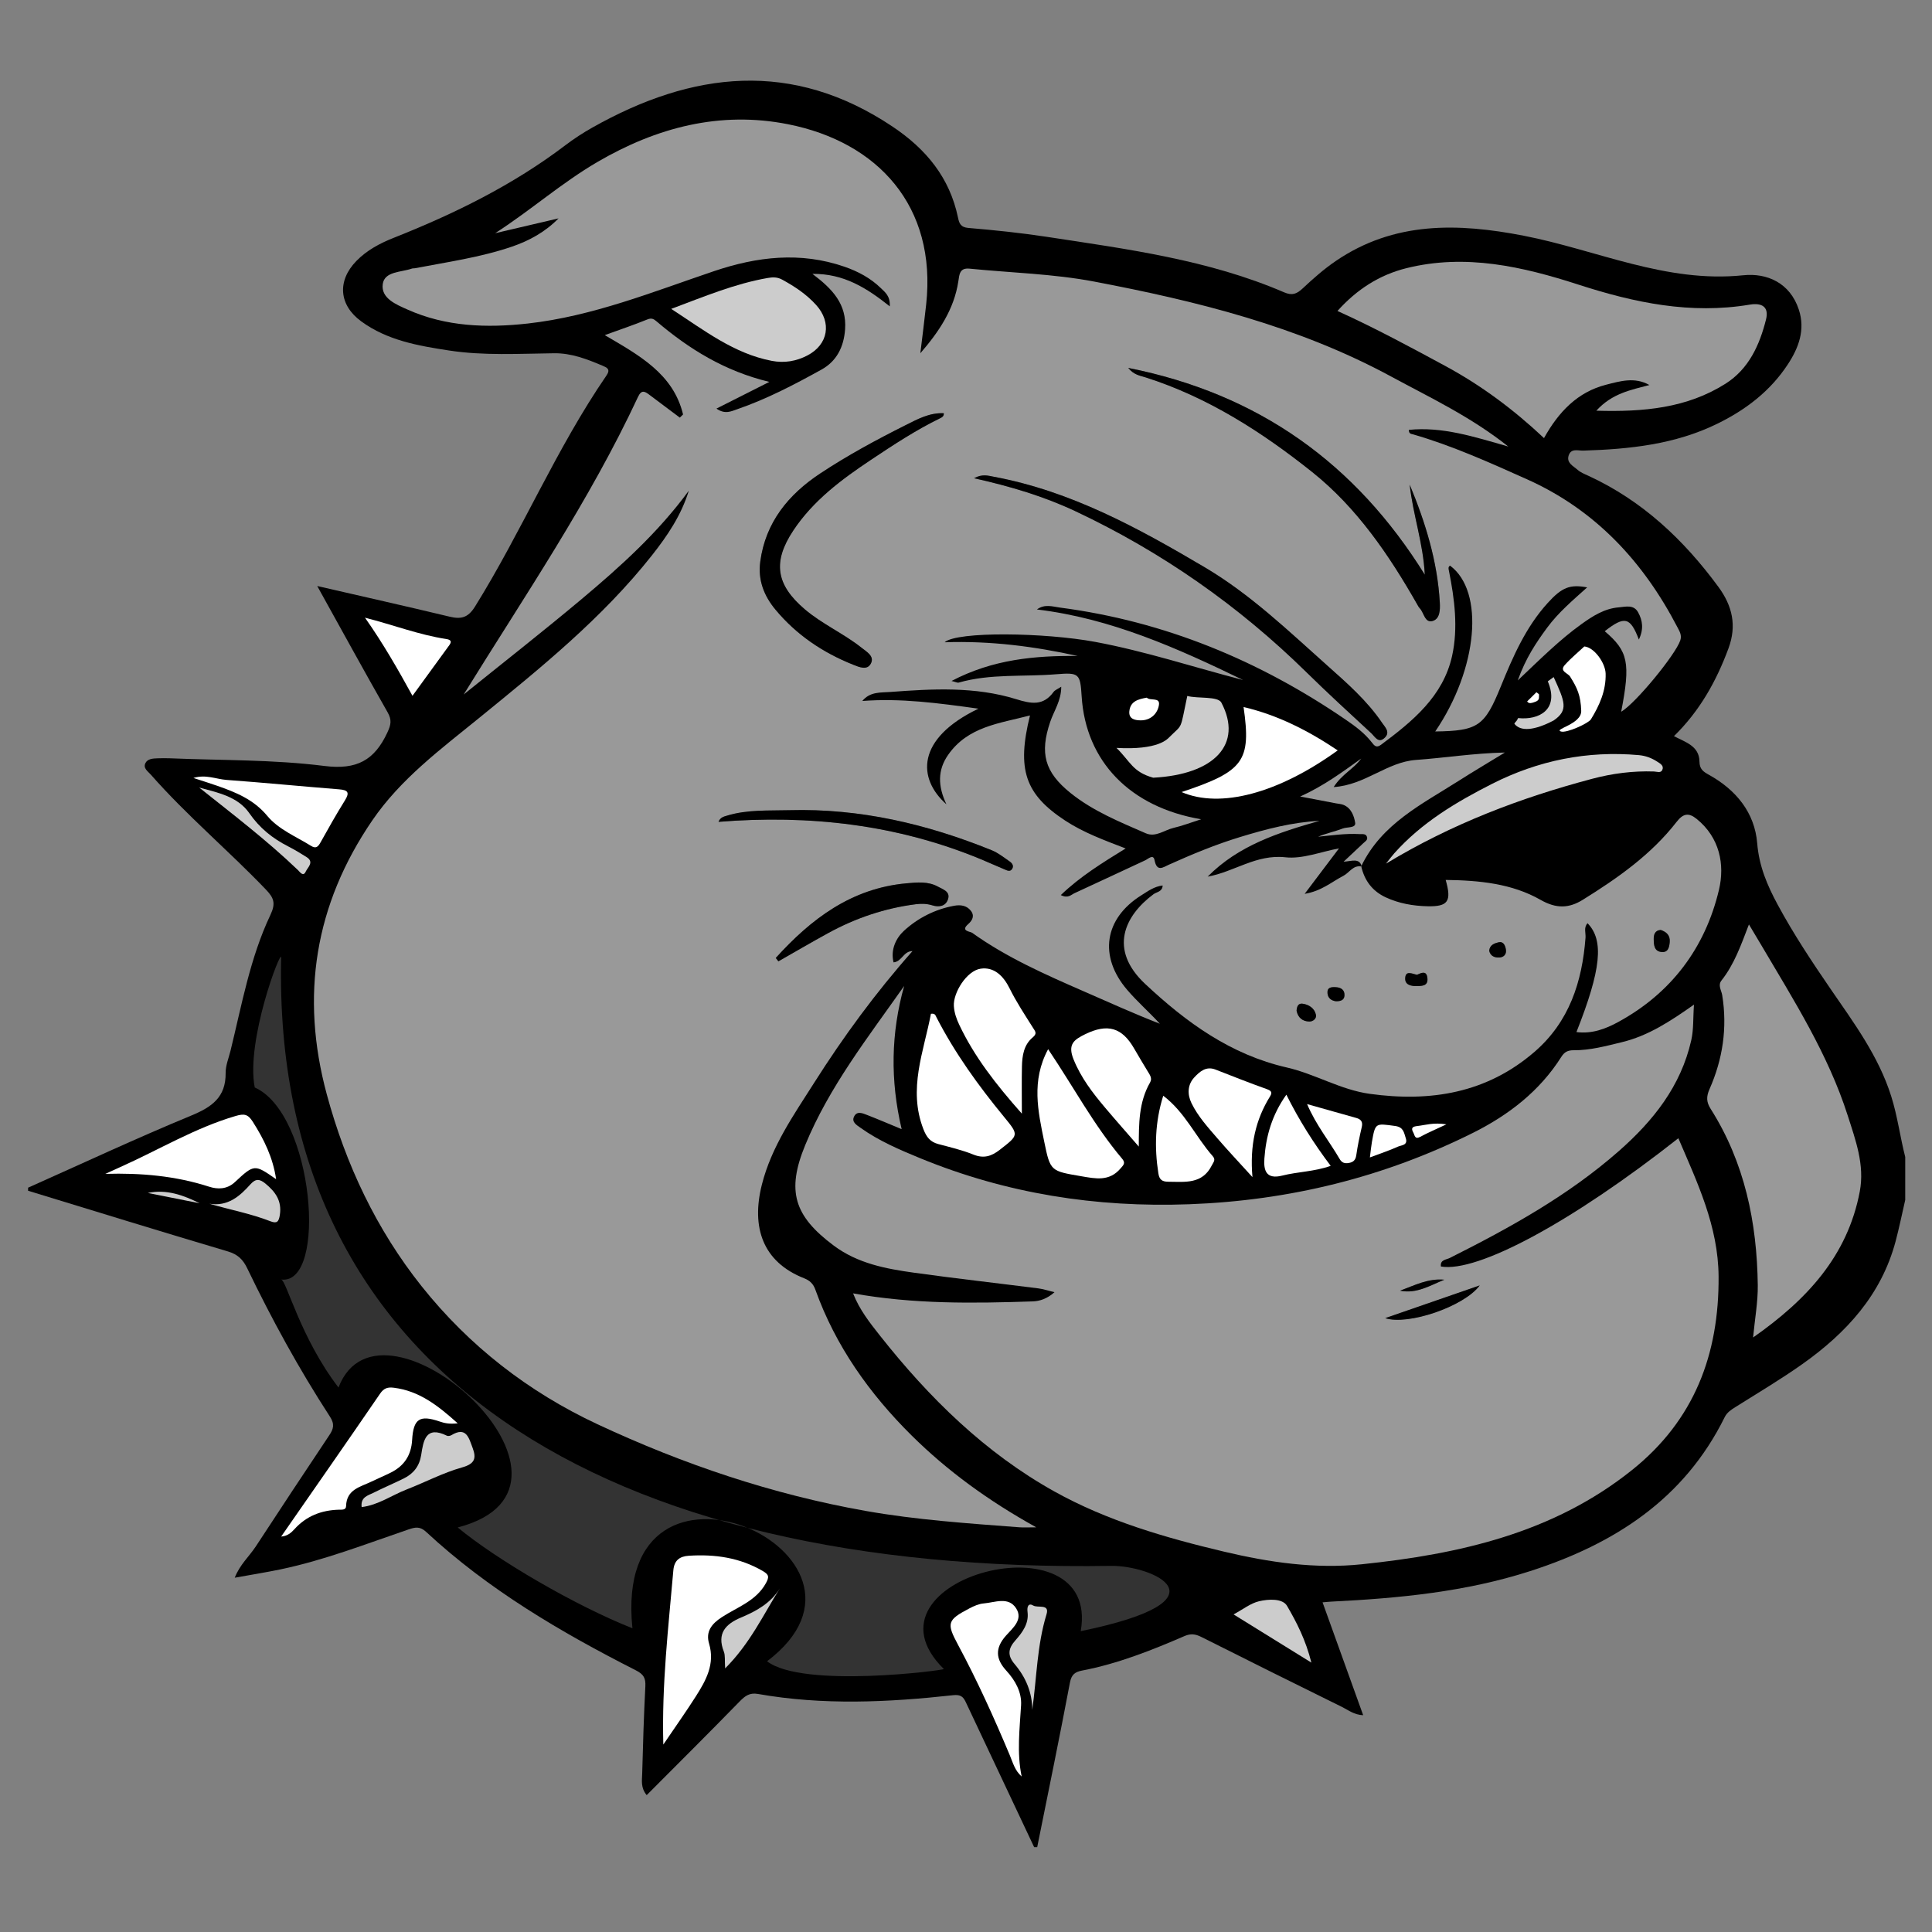 <svg xmlns="http://www.w3.org/2000/svg" xmlns:xlink="http://www.w3.org/1999/xlink" width="700" height="700" x="0" y="0" enable-background="new 0 0 700 700" version="1.1" viewBox="0 0 700 700" xml:space="preserve"><rect x="0" y="0" width="700" height="700" fill="#808080" stroke="none"/><g id="Layer_2" display="none"><rect width="700" height="700" fill="#F60"/></g><g id="Layer_1"><g><path fill-rule="evenodd" d="M690.304,419.204c-1.87-7.281-2.791-14.752-5.072-21.981 c-4.592-14.579-13.519-26.585-21.975-38.899c-6.798-9.907-13.437-19.915-19.148-30.498c-3.767-6.977-6.769-13.966-7.44-22.272 c-0.902-11.158-7.681-19.363-17.438-24.794c-2.117-1.177-3.451-2.067-3.484-4.825c-0.072-5.68-5.116-7.031-9.245-9.215 c9.337-9.114,15.36-19.916,19.76-31.804c3.065-8.279,1.407-15.396-3.678-22.312c-12.587-17.118-27.632-31.268-47.141-40.244 c-1.336-0.613-2.784-1.184-3.854-2.14c-1.558-1.388-4.137-2.485-3.219-5.234c0.887-2.662,3.423-1.657,5.306-1.717 c16.707-0.521,33.158-2.229,48.472-9.708c10.322-5.042,19.209-11.807,25.578-21.489c3.974-6.036,6.432-12.579,4.021-19.898 c-3.192-9.697-11.524-13.33-20.123-12.438c-28.041,2.909-53.112-9.179-79.519-14.322c-23.89-4.653-47.004-5.253-68.15,9.166 c-4.253,2.9-8.167,6.362-11.937,9.89c-2.145,2.01-3.792,2.727-6.748,1.454c-27.396-11.808-56.701-15.638-85.83-20.09 c-9.482-1.448-19.046-2.442-28.607-3.246c-2.857-0.242-3.32-1.784-3.735-3.777c-2.998-14.434-11.545-24.771-23.552-32.83 c-36.428-24.466-72.707-20.184-108.965,0.264c-3.368,1.901-6.647,4.034-9.73,6.374c-18.988,14.423-40.139,24.813-62.191,33.548 c-5.016,1.988-9.772,4.509-13.57,8.423c-7.005,7.222-6.281,15.972,1.827,21.877c9.414,6.857,20.479,8.792,31.658,10.509 c12.711,1.956,25.463,1.164,38.206,1.017c6.303-0.073,11.92,2.143,17.531,4.51c1.533,0.646,3.012,1.241,1.442,3.525 c-18.245,26.558-30.649,56.445-47.639,83.738c-2.527,4.06-5.033,4.67-9.212,3.667c-15.686-3.765-31.427-7.299-47.964-11.106 c8.772,15.803,17.002,30.842,25.489,45.733c1.589,2.783,1.244,4.528-0.085,7.371c-4.671,10.009-11.056,13.579-22.818,12.093 c-18.48-2.336-37.296-1.998-55.973-2.775c-1.479-0.063-2.966-0.039-4.445,0.008c-1.682,0.055-3.625,0.139-4.421,1.743 c-0.923,1.861,0.943,3.008,1.989,4.199c12.972,14.767,28.072,27.41,41.647,41.587c2.921,3.052,3.653,4.985,1.654,9.208 c-7.381,15.579-10.359,32.568-14.447,49.186c-0.66,2.687-1.805,5.395-1.773,8.076c0.104,8.781-4.965,12.341-12.476,15.443 c-19.902,8.221-39.428,17.355-59.102,26.123c0,0.371,0,0.741,0,1.112c24.119,7.361,48.213,14.823,72.391,21.985 c3.578,1.06,5.463,2.908,7.01,6.113c8.908,18.491,18.749,36.484,29.935,53.695c1.801,2.768,1.367,4.44-0.23,6.828 c-8.93,13.344-17.761,26.751-26.557,40.187c-2.396,3.668-5.833,6.643-7.67,11.396c5.834-1.059,11.247-1.912,16.605-3.029 c15.898-3.319,31.003-9.234,46.313-14.447c2.452-0.837,4.183-1.208,6.391,0.841c22.537,20.945,48.787,36.347,76.019,50.189 c2.866,1.455,3.591,2.853,3.44,5.81c-0.538,10.537-0.868,21.081-1.143,31.632c-0.068,2.45-0.598,5.1,1.631,7.778 c11.333-11.383,22.606-22.575,33.686-33.947c1.967-2.018,3.626-3.241,6.602-2.718c23.546,4.164,47.158,3.053,70.741,0.456 c2.753-0.307,3.682,0.606,4.595,2.542c8.255,17.505,16.502,35.009,24.755,52.51c0.371,0,0.739,0,1.11,0 c3.993-19.861,8.097-39.699,11.859-59.604c0.564-2.98,1.88-3.885,4.406-4.373c12.929-2.478,25.089-7.298,37.099-12.498 c2.283-0.986,3.972-0.746,6.106,0.325c16.979,8.55,34.015,16.998,51.063,25.404c2.195,1.08,4.212,2.79,7.575,2.948 c-5.007-13.919-9.823-27.304-14.717-40.9c1.405-0.118,2.317-0.219,3.236-0.264c24.38-1.207,48.59-3.509,71.999-11.056 c30.431-9.813,55.782-26.041,70.453-55.756c0.876-1.769,2.358-2.704,3.953-3.709c8.125-5.109,16.401-10.016,24.226-15.555 c15.874-11.246,28.6-25.061,33.765-44.487c1.315-4.947,2.328-9.975,3.479-14.963C690.304,429.577,690.304,424.39,690.304,419.204z" clip-rule="evenodd"/><path fill-rule="evenodd" d="M493.41,313.981c-0.882-3.237-3.535-1.96-6.601-1.77 c2.865-2.694,4.982-4.7,7.116-6.687c0.663-0.616,1.653-1.157,1.4-2.173c-0.354-1.427-1.731-1.087-2.759-1.148 c-5.015-0.284-9.979,0.469-14.99,0.949c2.947-1.243,6.037-1.848,8.924-2.969c1.592-0.616,4.831-0.086,4.502-2.096 c-0.387-2.357-1.379-5.325-4.256-6.473c-0.842-0.335-1.797-0.376-2.699-0.549c-3.998-0.762-7.994-1.524-12.962-2.475 c8.571-3.868,15.266-8.86,22.084-13.735c-2.605,3.677-6.933,5.563-9.957,10.314c11.459-0.734,19.256-9.082,29.847-9.835 c10.34-0.737,20.617-2.411,32.19-2.684c-6.217,3.798-11.405,6.854-16.479,10.094c-13.429,8.563-28.168,15.657-35.566,31.12 c1.168,5.193,4.06,9.039,8.928,11.286c4.777,2.207,9.878,3.096,15.082,3.211c7.421,0.165,8.83-1.748,6.591-9.54 c12.127,0.156,23.974,1.285,34.367,7.213c5.775,3.293,10.33,3.071,15.324-0.026c12.622-7.839,24.759-16.35,33.983-28.227 c2.427-3.122,4.423-3.362,7.266-1.062c8.369,6.767,10.234,16.566,8.082,25.656c-4.982,21.027-17.268,37.441-36.534,47.938 c-4.503,2.455-9.479,4.368-15.108,3.627c8.973-22.655,10.036-33.264,4.02-39.433c-1.472,1.586-0.603,3.505-0.733,5.238 c-1.221,15.998-5.883,30.468-18.464,41.348c-17.352,15.009-37.728,18.269-59.721,15.229c-10.567-1.461-19.763-7.189-30.01-9.537 c-20.371-4.657-36.41-16.291-51.355-30.286c-13.376-12.526-7.421-24.736,3.027-32.505c1.139-0.848,3.218-0.87,3.31-3.166 c-3.111,0.387-5.35,2.074-7.663,3.52c-13.528,8.442-15.555,22.162-5.222,34.267c3.689,4.323,7.968,8.04,11.87,12.313 c-9.277-3.609-18.285-7.683-27.345-11.645c-14.065-6.145-28.118-12.317-40.675-21.311c-0.688-0.489-4.341-0.604-1.411-3.157 c1.506-1.316,2.401-2.998,0.932-4.85c-1.543-1.945-3.771-2.203-6.055-1.782c-6.91,1.271-13.128,4.449-18.138,9.04 c-2.794,2.558-4.975,6.753-3.79,11.465c3.034-0.276,3.591-4.097,6.852-4.076c-13.336,15.056-25.016,30.995-35.629,47.718 c-7.421,11.685-15.42,23.044-18.915,36.8c-3.957,15.574,0.28,28.123,15.319,34.032c1.94,0.765,3.252,1.917,4.039,4.114 c7.299,20.422,19.688,37.777,34.842,52.795c12.946,12.824,27.789,23.664,45.194,33.313c-3.065,0-4.635,0.1-6.188-0.019 c-18.604-1.42-37.27-2.672-55.628-5.924c-33.789-5.982-66.126-16.907-97.178-31.414c-25.012-11.689-46.491-28.393-63.656-49.932 c-16.396-20.574-27.498-44.081-34.402-69.57c-9.66-35.678-4.369-68.778,16.495-99.29c10.301-15.063,24.817-25.809,38.74-37.134 c22.257-18.106,44.587-36.151,62.525-58.828c5.621-7.106,10.689-14.61,13.394-23.47c-11.042,15.095-24.744,27.458-38.884,39.313 c-14.019,11.751-28.43,23.028-42.675,34.515c22.022-35.616,45.519-70.008,63.177-107.858c1.312-2.807,2.591-1.856,4.183-0.669 c3.662,2.724,7.309,5.474,10.957,8.214c0.389-0.385,0.777-0.77,1.167-1.15c-3.537-14.771-15.98-21.464-28.362-28.744 c5.449-1.981,10.482-3.673,15.389-5.668c1.519-0.62,2.266-0.254,3.346,0.663c11.776,10.034,24.681,18.045,40.892,21.95 c-6.715,3.387-12.639,6.376-19.167,9.673c3.105,2.199,5.381,0.97,7.466,0.253c10.698-3.676,20.705-8.912,30.555-14.361 c5.458-3.016,8.116-8.088,8.587-14.604c0.66-9.16-4.604-14.66-11.834-20.099c11.409-0.126,19.653,5.11,28.027,11.768 c0.213-3.721-1.687-5.092-3.161-6.535c-3.763-3.686-8.303-6.116-13.267-7.83c-15.958-5.507-31.619-3.67-47.232,1.604 c-22.177,7.492-44.018,16.363-67.513,18.982c-14.797,1.647-29.606,1.183-43.53-5.045c-4.078-1.824-9.717-4.069-9.003-9.243 c0.643-4.661,6.675-4.244,10.56-5.619c0.334-0.119,0.737-0.051,1.1-0.119c11.77-2.266,23.676-3.922,35.085-7.809 c6.341-2.162,12.114-5.327,16.952-10.264c-7.654,1.792-15.315,3.584-22.971,5.377c12.765-8.21,24.053-18.217,37.003-25.778 c21.466-12.532,44.451-18.596,69.119-13.703c32.595,6.464,53.916,29.75,50.04,65.297c-0.643,5.901-1.402,11.789-2.111,17.681 c6.742-7.781,12.235-15.941,13.769-26.069c0.375-2.466,0.448-4.943,4.029-4.588c15.066,1.512,30.354,1.86,45.17,4.68 c37.225,7.086,73.97,16.167,107.659,34.431c14.088,7.635,28.691,14.456,42.405,25.345c-12.61-3.615-23.944-7.271-36.039-6.039 c-0.008,1.497,0.884,1.438,1.531,1.626c14.245,4.111,27.721,10.22,41.198,16.238c24.832,11.091,42.266,29.906,54.64,53.748 c0.729,1.403,1.613,2.795,0.966,4.7c-1.76,5.191-16.201,22.807-21.401,25.813c3.429-17.706,2.565-21.935-5.959-29.174 c7.157-5.601,9.248-5.206,12.366,3.02c1.809-3.779,1.363-6.908-0.275-9.877c-1.61-2.915-4.543-1.997-7.014-1.792 c-5.171,0.428-9.393,3.118-13.494,6.063c-7.932,5.691-14.821,12.59-23.094,20.414c2.871-8.06,6.634-13.67,10.667-19.137 c4.037-5.469,9.214-9.849,14.482-14.579c-6.263-1.159-9.134-0.026-14.27,5.616c-7.993,8.787-12.637,19.504-17.03,30.302 c-5.836,14.35-8.185,16.076-23.749,16.291c15.468-22.746,17.967-50.768,5.373-60.084c-0.792,0.505-0.558,1.16-0.407,1.908 c2.043,10.213,3.38,20.67,1.137,30.813c-3.238,14.648-14.337,23.692-25.75,32.183c-1.75,1.303-2.441,0.281-3.458-1.011 c-2.538-3.228-5.824-5.68-9.184-7.979c-31.425-21.522-65.743-35.756-103.657-40.716c-2.632-0.344-5.549-1.413-8.371,0.681 c26.806,3.212,50.882,14.021,74.708,25.564c-17.844-4.622-35.348-10.409-53.504-13.8c-18.356-3.429-50.173-3.888-54.649,0.121 c16.722-0.571,32.539,1.51,48.235,4.962c-15.539-0.146-30.733,1.197-45.722,9.057c1.601,0.395,2.14,0.718,2.551,0.601 c11.554-3.313,23.5-2.058,35.25-3.027c8.511-0.701,8.813-0.241,9.343,8.078c1.493,23.415,17.484,40.11,43.302,44.456 c-3.813,1.213-6.863,2.396-10.016,3.127c-3.332,0.774-6.457,3.527-10.065,1.951c-9.474-4.145-19.11-8.029-27.286-14.617 c-9.375-7.554-11.189-14.392-7.325-25.775c1.354-3.988,3.997-7.645,3.986-12.706c-1.294,0.854-2.271,1.193-2.77,1.878 c-3.747,5.148-8.117,4.321-13.555,2.632c-14.909-4.628-30.329-3.765-45.649-2.609c-3.409,0.258-7.289-0.18-10.106,3.263 c13.877-1.063,27.435,0.744,42.079,2.788c-22.676,10.885-22.12,25.348-11.596,34.658c-3.121-6.606-3.238-12.398,0.614-17.915 c7.175-10.286,18.52-11.384,29.662-14.286c-4.852,19.585-1.801,28.529,12.756,38.094c6.61,4.343,14.047,7.067,21.9,10.091 c-8.437,5.214-16.412,10.104-23.492,16.897c2.634,1.321,3.73-0.125,4.97-0.693c8.564-3.918,17.07-7.962,25.622-11.911 c1.087-0.503,2.92-2.376,3.372-0.045c0.857,4.42,3.116,2.571,5.215,1.628c8.427-3.788,16.96-7.325,25.795-10.016 c9.379-2.857,18.858-5.366,28.76-5.861c-14.808,4.227-29.327,8.87-40.521,20.214c9.59-1.702,17.552-8.181,28.177-7.007 c6.237,0.69,12.853-2.023,19.397-3.227c-4.012,5.312-7.918,10.486-12.434,16.466c6.046-0.972,9.799-4.332,14.077-6.56 C488.97,316.154,490.302,313.272,493.41,313.981z" clip-rule="evenodd"/><path fill-rule="evenodd" d="M608.103,412.402c6.903,16.157,14.441,31.835,14.572,50.058 c0.202,28.313-8.844,52.13-31.32,70.128c-28.613,22.908-62.597,30.491-97.918,34.176c-16.944,1.769-33.553-0.682-49.97-4.575 c-21.23-5.037-42.291-11.139-61.369-21.756c-25.149-13.995-45.457-33.973-63.234-56.462c-3.671-4.647-7.461-9.41-9.776-15.356 c21.859,3.938,43.456,3.632,65.06,2.908c2.642-0.086,5.28-0.994,7.91-3.327c-2.313-0.561-4.053-1.159-5.838-1.386 c-15.007-1.911-30.047-3.595-45.027-5.679c-10.265-1.425-20.431-3.351-29.086-9.809c-14.471-10.797-17.184-19.847-10.369-36.414 c8.714-21.173,22.763-39.062,35.854-57.67c-4.779,17.058-5.092,34.146-0.904,51.881c-4.666-1.926-8.537-3.595-12.467-5.119 c-1.678-0.65-3.803-1.646-4.838,0.688c-0.846,1.9,1.063,2.985,2.333,3.894c6.66,4.767,14.141,7.959,21.66,11.052 c31.256,12.843,63.696,17.934,97.505,16.691c36.236-1.334,70.476-9.741,102.798-25.866c12.862-6.417,24.172-15.107,32.024-27.539 c1.147-1.813,2.386-2.405,4.493-2.393c5.951,0.041,11.666-1.527,17.415-2.916c9.496-2.284,17.487-7.511,26.149-13.615 c-0.364,4.969-0.086,8.93-0.99,12.924c-3.767,16.664-13.799,29.206-26.25,40.149c-18.366,16.144-39.556,27.833-61.253,38.727 c-1.274,0.644-3.555,0.606-3.194,3.085C535.367,461.189,569.665,442.682,608.103,412.402z" clip-rule="evenodd"/><path fill-rule="evenodd" d="M597.612,139.505c-5.317-3.026-10.619-1.399-15.637-0.131 c-10.396,2.633-17.304,9.893-22.554,19.354c-11.06-10.4-22.747-19.087-35.671-26.08c-12.776-6.914-25.561-13.817-39.159-19.984 c7.036-7.834,15.188-13.047,24.876-15.475c21.478-5.383,42.218-0.61,62.486,5.951c20.304,6.575,40.66,10.818,62.026,7.23 c4.531-0.76,6.994,0.936,5.886,5.365c-2.327,9.281-6.248,17.969-14.719,23.314c-13.975,8.818-29.608,10.255-46.762,9.752 C584.085,142.511,590.909,141.281,597.612,139.505z" clip-rule="evenodd"/><path fill-rule="evenodd" d="M635.178,484.591c0.651-6.883,1.775-12.928,1.695-18.96 c-0.293-22.701-4.729-44.396-17.089-63.896c-1.559-2.455-1.591-4.421-0.39-7.14c4.798-10.853,6.503-22.203,4.591-34.037 c-0.275-1.709-1.652-3.558-0.261-5.313c4.614-5.828,7.054-12.762,9.946-20.304c1.775,2.979,3.173,5.293,4.549,7.622 c11.725,19.881,24.148,39.435,31.242,61.618c2.842,8.892,6.197,17.876,4.37,27.521 C669.405,455.075,654.63,470.971,635.178,484.591z" clip-rule="evenodd"/><path fill-rule="evenodd" d="M240.332,632.084c-0.593-21.939,1.854-42.493,3.632-63.086 c0.311-3.64,2.246-5.114,5.661-5.326c9.4-0.589,18.358,0.664,26.68,5.499c2.292,1.328,2.479,2.13,1.193,4.458 c-3.587,6.488-10.378,8.646-15.99,12.318c-3.717,2.428-5.878,5.239-4.595,9.563c2.199,7.406-1.112,13.312-4.787,19.096 C248.583,620.183,244.745,625.572,240.332,632.084z" clip-rule="evenodd"/><path fill-rule="evenodd" d="M243.199,111.913c11.991-4.483,23.024-9.109,34.909-11.188 c1.927-0.338,3.563-0.353,5.291,0.593c4.553,2.492,8.83,5.318,12.335,9.217c5.689,6.324,4.392,14.324-3.246,18.281 c-3.971,2.055-8.274,2.812-12.846,1.934C265.971,128.129,255.318,119.807,243.199,111.913z" clip-rule="evenodd"/><path fill-rule="evenodd" d="M337.296,367.314c1.52-0.227,1.645,0.596,1.967,1.22 c6.702,13.028,15.212,24.816,24.493,36.1c5.49,6.675,5.361,6.601-1.518,11.96c-3.029,2.361-5.802,3.251-9.586,1.724 c-4.074-1.646-8.416-2.668-12.681-3.798c-2.935-0.778-4.281-2.493-5.407-5.404C328.917,394.555,334.696,381.029,337.296,367.314z" clip-rule="evenodd"/><path fill-rule="evenodd" d="M165.835,515.698c-3.146,0.344-4.838-0.082-6.628-0.688 c-7.159-2.429-9.425-0.973-9.885,6.715c-0.327,5.562-2.868,9.378-7.711,11.812c-2.297,1.147-4.68,2.13-6.99,3.256 c-4.024,1.953-9.071,2.813-9.226,8.89c-0.035,1.516-1.587,1.275-2.613,1.308c-6.361,0.189-11.807,2.274-16.166,7.127 c-1.059,1.175-2.496,2.46-4.748,2.608c12.168-17.531,24.079-34.593,35.832-51.763c1.402-2.053,2.789-2.438,5.038-2.152 C151.8,503.954,158.529,509.113,165.835,515.698z" clip-rule="evenodd"/><path fill-rule="evenodd" d="M38.176,425.316c1.832-0.836,3.655-1.686,5.49-2.505 c13.887-6.195,26.974-14.157,41.729-18.477c3.098-0.908,4.445-0.646,6.168,2.053c4.069,6.391,7.335,13.001,8.479,20.855 c-7.8-5.427-7.887-5.517-14.931,1.054c-2.895,2.695-6.309,2.646-9.326,1.669C63.518,426.01,51.019,424.946,38.176,425.316z" clip-rule="evenodd"/><path fill-rule="evenodd" d="M370.239,403.498c-9.539-10.771-17.206-20.66-22.65-32.124 c-1.031-2.165-1.836-4.413-1.985-6.863c-0.299-4.771,4.608-12.771,9.693-13.535c4.818-0.719,8.229,2.546,10.488,7.113 c2.443,4.942,5.521,9.582,8.465,14.263c0.843,1.339,1.639,2.093-0.072,3.518c-3.238,2.687-3.823,6.621-3.909,10.55 C370.155,391.538,370.239,396.662,370.239,403.498z" clip-rule="evenodd"/><path fill-rule="evenodd" d="M502.176,312.905c1.463-1.832,2.184-2.828,3-3.744 c9.905-11.099,22.411-18.571,35.481-25.187c16.703-8.456,34.394-12.043,53.113-10.381c2.501,0.223,4.678,1.062,6.695,2.379 c1.008,0.66,2.519,1.426,1.821,2.986c-0.559,1.245-1.982,0.604-3.002,0.567c-7.629-0.267-15.115,0.706-22.46,2.657 C550.976,289.052,526.138,298.421,502.176,312.905z" clip-rule="evenodd"/><path fill-rule="evenodd" d="M428.112,286.981c22.565-7.526,25.268-11.194,22.459-30.807 c12.463,2.919,23.485,8.587,34.107,15.707C463.113,287.489,442.12,293.021,428.112,286.981z" clip-rule="evenodd"/><path fill-rule="evenodd" d="M379.754,380.138c9.138,13.539,16.581,27.58,26.82,39.699 c1.36,1.609,0.454,2.297-0.626,3.558c-4.074,4.744-9.003,3.663-14.177,2.777c-11.087-1.899-11.227-1.755-13.421-12.489 C376.101,402.68,373.578,391.609,379.754,380.138z" clip-rule="evenodd"/><path fill-rule="evenodd" d="M370.166,643.66c-2.478-2.16-3.187-5.05-4.296-7.695 c-5.714-13.626-11.802-27.068-18.793-40.092c-4.187-7.801-3.875-8.914,4.179-13.133c1.609-0.846,3.414-1.642,5.184-1.79 c4.034-0.339,8.913-2.572,11.715,1.759c2.682,4.15-1.322,7.235-3.729,9.976c-3.95,4.494-3.696,8.411,0.206,12.656 c3.216,3.5,5.598,7.787,5.324,12.486C369.454,626.436,368.369,634.996,370.166,643.66z" clip-rule="evenodd"/><path fill-rule="evenodd" d="M412.602,415.424c-4.082-4.709-8.216-9.374-12.236-14.138 c-4.497-5.33-8.663-10.733-11.382-17.422c-2.225-5.472,0.126-7.162,4.174-9.139c8.136-3.976,13.408-2.482,17.84,5.3 c1.546,2.717,3.183,5.385,4.795,8.071c0.759,1.263,1.788,2.551,0.914,4.07C412.535,399.425,412.637,407.274,412.602,415.424z" clip-rule="evenodd"/><path fill-rule="evenodd" d="M453.785,426.488c-4.966-5.472-8.888-9.623-12.61-13.95 c-3.477-4.043-7.13-8.018-9.481-12.86c-1.548-3.179-1.44-6.666,1.01-9.302c1.903-2.049,4.24-4.192,7.655-2.866 c6.157,2.396,12.296,4.843,18.518,7.058c1.631,0.579,2.239,1.14,1.318,2.618C454.902,405.714,452.79,415.029,453.785,426.488z" clip-rule="evenodd"/><path fill-rule="evenodd" d="M70.083,281.871c4.468-1.377,8.188,0.426,12.016,0.706 c13.606,0.996,27.186,2.331,40.788,3.413c3.188,0.256,3.875,1.126,2.093,3.996c-3.116,5.003-6.014,10.141-8.881,15.291 c-0.877,1.578-1.664,2.279-3.404,1.197c-5.463-3.402-11.745-5.914-15.877-10.889c-4.906-5.908-11.359-8.517-18.151-10.891 C75.966,283.752,73.236,282.905,70.083,281.871z" clip-rule="evenodd"/><path fill-rule="evenodd" d="M421.461,397.006c7.919,5.991,11.752,14.895,17.912,21.871 c1.211,1.367,0.282,2.171-0.307,3.353c-3.456,6.923-9.719,5.963-15.776,5.937c-2.3-0.014-3.242-0.805-3.591-3.034 C418.233,415.722,418.501,406.456,421.461,397.006z" clip-rule="evenodd"/><path fill-rule="evenodd" d="M466.074,396.621c4.627,9.301,9.892,17.599,16.058,25.788 c-5.946,2.117-11.915,2.107-17.556,3.532c-5.842,1.474-6.774-1.873-6.466-6.177C458.685,411.652,460.833,403.995,466.074,396.621z" clip-rule="evenodd"/><path fill-rule="evenodd" d="M132.238,223.796c10.329,2.64,19.612,6.23,29.438,7.732 c2.755,0.42,1.39,1.86,0.508,3.072c-4.121,5.658-8.235,11.323-12.735,17.505C144.067,242.331,138.795,233.102,132.238,223.796z" clip-rule="evenodd"/><path fill-rule="evenodd" d="M131.031,546.049c-0.434-3.667,2.307-4.19,4.305-5.199 c3.617-1.823,7.358-3.396,10.988-5.191c3.514-1.746,5.666-4.478,6.285-8.52c0.801-5.206,1.642-10.717,9.307-6.959 c0.416,0.207,1.185,0.071,1.619-0.186c5.421-3.274,6.336,0.994,7.683,4.549c1.47,3.88,0.813,5.833-3.862,7.148 c-6.863,1.937-13.303,5.358-19.996,7.955C141.96,541.739,137.095,545.299,131.031,546.049z" clip-rule="evenodd"/><path fill-rule="evenodd" d="M475.132,602.389c-9.892-6.127-18.71-11.585-28.188-17.459 c3.446-1.854,6.143-4.021,9.187-4.754c3.434-0.822,8.574-1.107,10.192,1.67C469.826,587.851,473.114,594.25,475.132,602.389z" clip-rule="evenodd"/><path fill-rule="evenodd" d="M570.372,246.857c-1.085-2.242-3.087-3.143-3.419-5.914 c2.286-2.542,4.958-4.735,7.075-6.718c3.573,0.289,7.622,5.953,7.723,9.84c0.162,6.15-2.201,11.49-5.343,16.582" clip-rule="evenodd"/><path fill-rule="evenodd" d="M374.009,619.536c0-6.335-2.381-11.88-6.392-16.601 c-2.711-3.188-2.311-5.68,0.254-8.573c2.586-2.921,4.974-6.132,4.425-10.342c-0.263-2.008,0.399-3.319,2.055-2.312 c1.642,1.005,6.03-0.759,4.819,3.198C375.724,596.167,375.632,607.819,374.009,619.536z" clip-rule="evenodd"/><path fill-rule="evenodd" d="M473.585,400.034c6.336,1.782,12.102,3.4,17.862,5.034 c1.649,0.465,2.394,1.383,1.956,3.26c-0.792,3.392-1.509,6.814-2.002,10.261c-0.259,1.836-1.204,2.556-2.818,2.798 c-1.371,0.214-2.388-0.071-3.193-1.446C481.63,413.487,476.833,407.646,473.585,400.034z" clip-rule="evenodd"/><path fill-rule="evenodd" d="M75.876,436.139c6.675,1.067,10.975-2.695,14.854-7.036 c1.94-2.171,3.405-1.944,5.458-0.248c3.608,2.975,5.979,6.234,5.205,11.316c-0.385,2.511-1.049,3.238-3.428,2.312 C90.857,439.707,83.342,438.321,75.876,436.139z" clip-rule="evenodd"/><path fill-rule="evenodd" d="M72.164,285.34c6.685,1.835,13.977,3.234,18.151,9.272 c3.744,5.415,8.415,9.152,14.086,12.048c2.298,1.171,4.514,2.515,6.692,3.89c2.854,1.8,0.38,3.71-0.299,5.202 c-0.936,2.063-2.079,0.224-2.871-0.532C96.713,304.476,84.387,295.075,72.164,285.34z" clip-rule="evenodd"/><path fill-rule="evenodd" d="M262.733,604.487c-0.194-2.9,0.081-4.657-0.479-6.092 c-2.578-6.593,0.633-9.994,6.289-12.358c5.53-2.319,10.703-5.173,14.063-10.604C276.552,585.043,271.799,595.425,262.733,604.487z" clip-rule="evenodd"/><path fill-rule="evenodd" d="M496.338,419.358c0.305-2.393,0.445-3.994,0.727-5.576 c1.254-7.051,1.233-6.787,8.398-5.82c3.093,0.416,3.201,2.405,3.866,4.399c0.887,2.641-1.596,2.532-2.815,3.085 C503.381,416.861,500.097,417.941,496.338,419.358z" clip-rule="evenodd"/><path fill-rule="evenodd" d="M415.499,252.777c1.278,1.281,4.875-0.303,4.404,2.661 c-0.506,3.184-3.038,5.574-6.569,5.561c-1.807-0.011-4.413-0.311-4.158-3.229C409.497,254.072,412.392,253.326,415.499,252.777z" clip-rule="evenodd"/><path fill-rule="evenodd" d="M524.058,407.374c-3.965,1.867-6.785,3.053-9.458,4.509 c-2.046,1.111-1.98-0.579-2.546-1.568c-1.027-1.801-0.032-2.163,1.528-2.34C516.497,407.641,519.343,406.623,524.058,407.374z" clip-rule="evenodd"/><path fill-rule="evenodd" d="M72.358,435.98c-6.272-1.254-12.539-2.502-18.807-3.754 C60.361,430.82,66.438,433.019,72.358,435.98z" clip-rule="evenodd"/><path fill="#999" fill-rule="evenodd" d="M493.41,313.981c-3.107-0.709-4.439,2.173-6.631,3.313 c-4.278,2.228-8.031,5.588-14.077,6.56c4.516-5.979,8.422-11.154,12.434-16.466c-6.545,1.203-13.16,3.917-19.397,3.227 c-10.625-1.174-18.587,5.305-28.177,7.007c11.194-11.344,25.714-15.987,40.521-20.214c-9.901,0.495-19.381,3.004-28.76,5.861 c-8.835,2.69-17.368,6.228-25.795,10.016c-2.099,0.943-4.357,2.792-5.215-1.628c-0.452-2.331-2.285-0.458-3.372,0.045 c-8.552,3.949-17.058,7.993-25.622,11.911c-1.239,0.568-2.336,2.015-4.97,0.693c7.08-6.794,15.056-11.684,23.492-16.897 c-7.854-3.023-15.29-5.748-21.9-10.091c-14.557-9.564-17.607-18.509-12.756-38.094c-11.143,2.902-22.487,4-29.662,14.286 c-3.853,5.517-3.735,11.309-0.614,17.915c-10.524-9.311-11.08-23.773,11.596-34.658c-14.645-2.044-28.202-3.851-42.079-2.788 c2.817-3.442,6.697-3.005,10.106-3.263c15.32-1.155,30.74-2.019,45.649,2.609c5.438,1.689,9.808,2.517,13.555-2.632 c0.499-0.685,1.476-1.024,2.77-1.878c0.011,5.062-2.632,8.718-3.986,12.706c-3.864,11.384-2.05,18.222,7.325,25.775 c8.176,6.588,17.813,10.473,27.286,14.617c3.608,1.576,6.733-1.177,10.065-1.951c3.152-0.73,6.203-1.914,10.016-3.127 c-25.817-4.346-41.809-21.041-43.302-44.456c-0.53-8.319-0.832-8.779-9.343-8.078c-11.75,0.97-23.696-0.286-35.25,3.027 c-0.411,0.117-0.95-0.206-2.551-0.601c14.988-7.859,30.183-9.202,45.722-9.057c-15.696-3.452-31.514-5.533-48.235-4.962 c4.477-4.009,36.293-3.55,54.649-0.121c18.156,3.391,35.66,9.178,53.504,13.8c-23.826-11.543-47.902-22.353-74.708-25.564 c2.822-2.094,5.739-1.024,8.371-0.681c37.914,4.96,72.232,19.193,103.657,40.716c3.359,2.299,6.646,4.751,9.184,7.979 c1.017,1.292,1.708,2.313,3.458,1.011c11.413-8.49,22.512-17.534,25.75-32.183c2.243-10.144,0.906-20.601-1.137-30.813 c-0.15-0.748-0.385-1.403,0.399-1.911c12.602,9.319,10.103,37.341-5.365,60.087c15.564-0.215,17.913-1.941,23.749-16.291 c4.394-10.798,9.037-21.515,17.03-30.302c5.136-5.643,8.007-6.775,14.27-5.616c-5.269,4.73-10.445,9.11-14.482,14.579 c-4.033,5.467-7.796,11.077-10.667,19.137c8.272-7.824,15.162-14.723,23.094-20.414c4.102-2.944,8.323-5.635,13.494-6.063 c2.471-0.205,5.403-1.123,7.014,1.792c1.639,2.969,2.084,6.098,0.275,9.877c-3.118-8.226-5.209-8.62-12.366-3.02 c8.524,7.239,9.388,11.468,5.959,29.174c5.2-3.006,19.642-20.621,21.401-25.813c0.647-1.905-0.236-3.297-0.966-4.7 c-12.374-23.842-29.808-42.657-54.64-53.748c-13.478-6.019-26.953-12.127-41.198-16.238c-0.647-0.188-1.539-0.129-1.531-1.626 c12.095-1.231,23.429,2.424,36.039,6.039c-13.714-10.889-28.317-17.71-42.405-25.345c-33.689-18.264-70.435-27.345-107.659-34.431 c-14.816-2.819-30.104-3.168-45.17-4.68c-3.581-0.355-3.654,2.122-4.029,4.588c-1.533,10.128-7.026,18.288-13.769,26.069 c0.709-5.892,1.469-11.779,2.111-17.681c3.876-35.547-17.445-58.833-50.04-65.297c-24.668-4.893-47.653,1.171-69.119,13.703 c-12.95,7.562-24.238,17.568-37.003,25.778c7.655-1.793,15.316-3.585,22.971-5.377c-4.838,4.937-10.611,8.102-16.952,10.264 c-11.409,3.887-23.315,5.543-35.085,7.809c-0.362,0.068-0.766,0-1.1,0.119c-3.885,1.375-9.917,0.958-10.56,5.619 c-0.714,5.174,4.925,7.419,9.003,9.243c13.924,6.228,28.733,6.692,43.53,5.045c23.495-2.619,45.336-11.49,67.513-18.982 c15.613-5.274,31.274-7.111,47.232-1.604c4.964,1.714,9.504,4.145,13.267,7.83c1.475,1.443,3.374,2.814,3.161,6.535 c-8.374-6.657-16.618-11.894-28.027-11.768c7.23,5.438,12.494,10.938,11.834,20.099c-0.471,6.516-3.129,11.588-8.587,14.604 c-9.85,5.449-19.856,10.686-30.555,14.361c-2.085,0.717-4.36,1.946-7.466-0.253c6.528-3.297,12.452-6.286,19.167-9.673 c-16.211-3.905-29.115-11.916-40.892-21.95c-1.08-0.917-1.827-1.283-3.346-0.663c-4.906,1.995-9.939,3.687-15.389,5.668 c12.382,7.28,24.825,13.973,28.362,28.744c-0.39,0.381-0.778,0.766-1.167,1.15c-3.648-2.74-7.295-5.49-10.957-8.214 c-1.592-1.188-2.871-2.138-4.183,0.669c-17.658,37.851-41.154,72.242-63.177,107.858c14.245-11.486,28.656-22.764,42.675-34.515 c14.14-11.854,27.842-24.218,38.884-39.313c-2.704,8.859-7.772,16.363-13.394,23.47c-17.938,22.677-40.269,40.722-62.525,58.828 c-13.923,11.325-28.439,22.071-38.74,37.134c-20.864,30.512-26.155,63.612-16.495,99.29c6.904,25.489,18.006,48.996,34.402,69.57 c17.165,21.539,38.645,38.242,63.656,49.932c31.052,14.507,63.389,25.432,97.178,31.414c18.358,3.252,37.024,4.504,55.628,5.924 c1.554,0.118,3.123,0.019,6.188,0.019c-17.405-9.649-32.248-20.489-45.194-33.313c-15.153-15.018-27.543-32.373-34.842-52.795 c-0.787-2.197-2.099-3.35-4.039-4.114c-15.039-5.909-19.276-18.458-15.319-34.032c3.495-13.756,11.494-25.115,18.915-36.8 c10.613-16.723,22.293-32.662,35.629-47.718c-3.261-0.021-3.817,3.8-6.852,4.076c-1.185-4.712,0.996-8.907,3.79-11.465 c5.01-4.591,11.228-7.769,18.138-9.04c2.284-0.421,4.512-0.163,6.055,1.782c1.47,1.852,0.574,3.533-0.932,4.85 c-2.93,2.553,0.723,2.668,1.411,3.157c12.557,8.993,26.609,15.166,40.675,21.311c9.06,3.962,18.067,8.035,27.345,11.645 c-3.902-4.273-8.181-7.99-11.87-12.313c-10.333-12.104-8.307-25.824,5.222-34.267c2.313-1.445,4.552-3.133,7.663-3.52 c-0.092,2.296-2.171,2.318-3.31,3.166c-10.448,7.769-16.403,19.979-3.027,32.505c14.945,13.995,30.984,25.629,51.355,30.286 c10.247,2.348,19.442,8.076,30.01,9.537c21.993,3.039,42.369-0.221,59.721-15.229c12.581-10.88,17.243-25.35,18.464-41.348 c0.131-1.733-0.738-3.652,0.733-5.238c6.017,6.169,4.953,16.777-4.02,39.433c5.629,0.741,10.605-1.172,15.108-3.627 c19.267-10.496,31.552-26.91,36.534-47.938c2.152-9.09,0.287-18.89-8.082-25.656c-2.843-2.301-4.839-2.061-7.266,1.062 c-9.225,11.877-21.361,20.388-33.983,28.227c-4.994,3.098-9.549,3.319-15.324,0.026c-10.394-5.928-22.24-7.057-34.367-7.213 c2.239,7.792,0.83,9.705-6.591,9.54c-5.204-0.115-10.305-1.004-15.082-3.211c-4.868-2.247-7.76-6.093-8.93-11.288 C493.2,313.865,493.41,313.981,493.41,313.981z" clip-rule="evenodd"/><path fill="#666" fill-rule="evenodd" d="M510.761,175.585c5.697,13.726,10.065,27.782,10.91,42.741 c0.148,2.605,0.058,5.876-2.569,6.652c-2.894,0.854-3.139-2.972-4.7-4.596c-0.376-0.391-0.636-0.906-0.91-1.387 c-10.215-17.949-21.929-35.114-38.03-47.95c-18.139-14.466-37.8-27.111-60.327-34.294c-1.998-0.638-4.298-0.885-6.36-3.452 c47.243,9.381,82.43,34.659,107.454,74.922C515.668,196.813,511.923,186.445,510.761,175.585z" clip-rule="evenodd"/><path fill="#666" fill-rule="evenodd" d="M341.963,149.722c0.041,1.092-0.584,1.446-1.259,1.774 c-8.835,4.291-17.016,9.692-25.159,15.118c-10.654,7.098-20.901,14.727-28.118,25.589c-7.597,11.44-6.231,19.694,4.146,28.538 c6.382,5.436,14.123,8.792,20.635,13.981c1.816,1.45,4.676,3.014,3.346,5.639c-1.329,2.623-4.179,1.371-6.398,0.486 c-11.007-4.379-20.574-10.81-28.194-19.972c-4.197-5.044-6.395-10.757-5.499-17.422c1.918-14.252,10.22-24.289,21.71-31.9 c9.857-6.527,20.276-12.16,30.849-17.467C332.39,151.895,336.777,149.466,341.963,149.722z" clip-rule="evenodd"/><path fill="#666" fill-rule="evenodd" d="M352.924,173.267c3.018-1.63,5.054-0.924,7.157-0.53 c27.908,5.195,52.257,18.535,76.331,32.755c16.575,9.787,30.276,22.984,44.461,35.627c7.151,6.372,14.439,12.737,19.887,20.782 c1.078,1.591,3.013,3.338,1.007,5.34c-2.331,2.321-3.636-0.392-4.93-1.584c-7.872-7.272-15.775-14.523-23.422-22.032 c-24.619-24.179-52.5-43.668-83.697-58.371C378.274,179.857,366.173,176.24,352.924,173.267z" clip-rule="evenodd"/><path fill="#666" fill-rule="evenodd" d="M282.02,348.308c-0.317-0.407-0.629-0.818-0.941-1.229 c12.788-14.112,27.377-25.237,47.372-27.037c3.808-0.341,7.806-0.782,11.395,1.211c1.832,1.017,4.627,1.786,3.596,4.677 c-0.876,2.444-3.246,2.829-5.598,2.103c-1.989-0.615-3.934-0.681-5.992-0.418c-11.264,1.438-21.828,5.006-31.758,10.443 C294.016,341.383,288.038,344.885,282.02,348.308z" clip-rule="evenodd"/><path fill="#666" fill-rule="evenodd" d="M260.333,297.769c0.655-1.624,1.844-1.871,3.11-2.255 c7.389-2.245,15.009-1.759,22.557-1.967c25.517-0.706,49.809,4.984,73.303,14.507c2.354,0.952,4.432,2.627,6.547,4.093 c0.921,0.637,1.634,1.673,0.76,2.823c-0.715,0.946-1.725,0.405-2.533,0.07c-2.899-1.198-5.75-2.512-8.649-3.71 C324.959,298.712,293.175,295.134,260.333,297.769z" clip-rule="evenodd"/><path fill="#666" fill-rule="evenodd" d="M601.716,336.935c2.155,0.742,3.469,2.022,3.258,4.414 c-0.168,1.925-0.602,3.854-3.052,3.572c-2.626-0.299-2.707-2.623-2.747-4.585C599.138,338.684,599.577,337.068,601.716,336.935z" clip-rule="evenodd"/><path fill="#666" fill-rule="evenodd" d="M469.776,366.219c0.086-1.438,0.534-2.803,2.191-2.559 c2.302,0.339,4.279,1.623,4.818,3.983c0.316,1.394-1.038,2.505-2.396,2.479C471.943,370.068,470.276,368.729,469.776,366.219z" clip-rule="evenodd"/><path fill="#666" fill-rule="evenodd" d="M513.397,353.178c1.607-0.7,3.534-1.717,3.792,1.335 c0.225,2.649-1.782,2.708-3.682,2.763c-2.165,0.068-4.505-0.372-4.381-2.854C509.274,351.469,511.656,352.844,513.397,353.178z" clip-rule="evenodd"/><path fill="#666" fill-rule="evenodd" d="M539.568,344.506c0.145-2.128,1.882-2.719,3.328-3.085 c1.813-0.461,2.476,1.121,2.722,2.596c0.302,1.782-0.815,2.84-2.404,2.912C541.562,347.011,540.004,346.411,539.568,344.506z" clip-rule="evenodd"/><path fill="#666" fill-rule="evenodd" d="M484.018,362.766c-1.477-0.178-2.895-0.979-3.046-2.939 c-0.164-2.158,1.463-2.234,3.014-2.153c1.909,0.101,3.262,0.99,3.141,3.048C487.039,362.276,485.837,362.823,484.018,362.766z" clip-rule="evenodd"/><path fill="#999" fill-rule="evenodd" d="M608.103,412.402c-38.438,30.279-72.736,48.787-86.03,46.478 c-0.36-2.479,1.92-2.441,3.194-3.085c21.697-10.894,42.887-22.583,61.253-38.727c12.451-10.943,22.483-23.485,26.25-40.149 c0.904-3.994,0.626-7.955,0.99-12.924c-8.662,6.104-16.653,11.331-26.149,13.615c-5.749,1.389-11.464,2.957-17.415,2.916 c-2.107-0.013-3.346,0.579-4.493,2.393c-7.853,12.432-19.162,21.122-32.024,27.539c-32.322,16.125-66.562,24.532-102.798,25.866 c-33.809,1.242-66.249-3.849-97.505-16.691c-7.52-3.093-15-6.285-21.66-11.052c-1.271-0.908-3.179-1.993-2.333-3.894 c1.035-2.333,3.16-1.338,4.838-0.688c3.93,1.524,7.801,3.193,12.467,5.119c-4.188-17.735-3.875-34.823,0.904-51.881 c-13.092,18.608-27.141,36.497-35.854,57.67c-6.814,16.567-4.102,25.617,10.369,36.414c8.655,6.458,18.821,8.384,29.086,9.809 c14.98,2.084,30.021,3.768,45.027,5.679c1.785,0.227,3.524,0.825,5.838,1.386c-2.63,2.333-5.269,3.241-7.91,3.327 c-21.604,0.724-43.2,1.03-65.06-2.908c2.315,5.946,6.105,10.709,9.776,15.356c17.777,22.489,38.085,42.467,63.234,56.462 c19.078,10.617,40.139,16.719,61.369,21.756c16.417,3.894,33.025,6.344,49.97,4.575c35.321-3.685,69.305-11.268,97.918-34.176 c22.477-17.998,31.522-41.815,31.32-70.128C622.544,444.237,615.006,428.56,608.103,412.402z" clip-rule="evenodd"/><path fill="#666" fill-rule="evenodd" d="M536.127,465.734c-5.66,7.674-26.05,14.565-34.236,11.853 C513.309,473.634,524.062,469.913,536.127,465.734z" clip-rule="evenodd"/><path fill="#666" fill-rule="evenodd" d="M523.309,463.667c-5.144,2.054-10.036,5.197-16.025,3.972 C512.466,465.721,517.444,463.112,523.309,463.667z" clip-rule="evenodd"/><path id="ear-left" fill="#999" fill-rule="evenodd" d="M597.612,139.505 c-6.703,1.776-13.526,3.006-19.227,9.298c17.153,0.503,32.787-0.934,46.762-9.752c8.471-5.346,12.392-14.033,14.719-23.314 c1.108-4.43-1.354-6.125-5.886-5.365c-21.366,3.588-41.723-0.655-62.026-7.23c-20.269-6.562-41.009-11.334-62.486-5.951 c-9.688,2.428-17.84,7.641-24.876,15.475c13.599,6.167,26.383,13.07,39.159,19.984c12.924,6.993,24.611,15.68,35.671,26.08 c5.25-9.462,12.158-16.722,22.554-19.354C586.993,138.105,592.294,136.479,597.612,139.505z" clip-rule="evenodd"/><path id="cheek" fill="#999" fill-rule="evenodd" d="M635.178,484.591 c19.452-13.62,34.227-29.516,38.654-52.889c1.827-9.646-1.528-18.63-4.37-27.521c-7.094-22.184-19.518-41.737-31.242-61.618 c-1.376-2.329-2.773-4.644-4.549-7.622c-2.893,7.542-5.332,14.476-9.946,20.304c-1.392,1.756-0.015,3.604,0.261,5.313 c1.912,11.834,0.207,23.185-4.591,34.037c-1.201,2.719-1.169,4.685,0.39,7.14c12.359,19.5,16.796,41.195,17.089,63.896 C636.954,471.663,635.83,477.708,635.178,484.591z" clip-rule="evenodd"/><path id="spike_6_" fill="#FFF" fill-rule="evenodd" d="M240.332,632.084 c4.413-6.512,8.252-11.901,11.794-17.478c3.675-5.784,6.986-11.689,4.787-19.096c-1.283-4.324,0.878-7.136,4.595-9.563 c5.612-3.672,12.403-5.83,15.99-12.318c1.285-2.328,1.099-3.13-1.193-4.458c-8.321-4.835-17.279-6.088-26.68-5.499 c-3.415,0.212-5.351,1.687-5.661,5.326C242.185,589.591,239.739,610.145,240.332,632.084z" clip-rule="evenodd"/><path id="ear-inner" fill="#CCC" fill-rule="evenodd" d="M243.199,111.913 c12.119,7.894,22.772,16.216,36.443,18.836c4.571,0.878,8.875,0.121,12.846-1.934c7.638-3.957,8.936-11.957,3.246-18.281 c-3.505-3.898-7.782-6.725-12.335-9.217c-1.728-0.945-3.364-0.931-5.291-0.593C266.223,102.804,255.19,107.43,243.199,111.913z" clip-rule="evenodd"/><path id="nose" fill="#999" fill-rule="evenodd" d="M493.41,313.981c0,0-0.21-0.116-0.208-0.116 c7.4-15.461,22.14-22.555,35.568-31.118c5.074-3.239,10.263-6.296,16.479-10.094c-11.573,0.272-21.851,1.946-32.19,2.684 c-10.591,0.753-18.388,9.101-29.847,9.835c3.024-4.752,7.352-6.638,9.957-10.314c-6.818,4.875-13.513,9.867-22.084,13.735 c4.968,0.95,8.964,1.713,12.962,2.475c0.902,0.173,1.857,0.214,2.699,0.549c2.877,1.147,3.869,4.115,4.256,6.473 c0.329,2.01-2.91,1.479-4.502,2.096c-2.887,1.121-5.977,1.726-8.924,2.969c5.011-0.48,9.976-1.233,14.99-0.949 c1.027,0.062,2.404-0.278,2.759,1.148c0.253,1.016-0.737,1.557-1.4,2.173c-2.134,1.986-4.251,3.992-7.116,6.687 C489.875,312.021,492.528,310.744,493.41,313.981z" clip-rule="evenodd"/><path id="tooth_9_" fill="#FFF" fill-rule="evenodd" d="M337.296,367.314 c-2.601,13.715-8.38,27.24-2.731,41.801c1.126,2.911,2.473,4.626,5.407,5.404c4.265,1.13,8.606,2.152,12.681,3.798 c3.784,1.527,6.557,0.638,9.586-1.724c6.879-5.359,7.008-5.285,1.518-11.96c-9.281-11.283-17.791-23.071-24.493-36.1 C338.941,367.91,338.816,367.088,337.296,367.314z" clip-rule="evenodd"/><path id="spike_5_" fill="#FFF" fill-rule="evenodd" d="M165.835,515.698 c-7.307-6.585-14.035-11.744-23.097-12.888c-2.249-0.285-3.636,0.1-5.038,2.152c-11.753,17.17-23.664,34.231-35.832,51.763 c2.252-0.148,3.689-1.434,4.748-2.608c4.359-4.853,9.805-6.938,16.166-7.127c1.026-0.032,2.578,0.208,2.613-1.308 c0.154-6.077,5.201-6.937,9.226-8.89c2.311-1.126,4.693-2.108,6.99-3.256c4.843-2.434,7.384-6.25,7.711-11.812 c0.46-7.688,2.726-9.144,9.885-6.715C160.998,515.616,162.689,516.042,165.835,515.698z" clip-rule="evenodd"/><path id="spike_4_" fill="#FFF" fill-rule="evenodd" d="M38.176,425.316 c12.843-0.37,25.342,0.693,37.608,4.649c3.018,0.977,6.432,1.026,9.326-1.669c7.044-6.57,7.131-6.48,14.931-1.054 c-1.144-7.854-4.409-14.465-8.479-20.855c-1.723-2.699-3.07-2.961-6.168-2.053c-14.755,4.319-27.842,12.281-41.729,18.477 C41.832,423.631,40.008,424.48,38.176,425.316z" clip-rule="evenodd"/><path id="tooth_8_" fill="#FFF" fill-rule="evenodd" d="M370.239,403.498 c0-6.836-0.084-11.96,0.029-17.079c0.086-3.929,0.671-7.863,3.909-10.55c1.711-1.425,0.915-2.179,0.072-3.518 c-2.944-4.681-6.021-9.32-8.465-14.263c-2.259-4.567-5.67-7.832-10.488-7.113c-5.085,0.765-9.992,8.764-9.693,13.535 c0.149,2.45,0.954,4.698,1.985,6.863C353.033,382.838,360.7,392.728,370.239,403.498z" clip-rule="evenodd"/><path id="nose-accent" fill="#CCC" fill-rule="evenodd" d="M502.176,312.905 c23.962-14.484,48.8-23.854,74.649-30.722c7.345-1.951,14.831-2.924,22.46-2.657c1.02,0.037,2.443,0.678,3.002-0.567 c0.697-1.561-0.813-2.326-1.821-2.986c-2.018-1.317-4.194-2.156-6.695-2.379c-18.72-1.662-36.41,1.925-53.113,10.381 c-13.07,6.615-25.576,14.088-35.481,25.187C504.36,310.077,503.639,311.073,502.176,312.905z" clip-rule="evenodd"/><path id="eye-white" fill="#FFF" fill-rule="evenodd" d="M428.112,286.981 c14.008,6.039,35.001,0.508,56.566-15.1c-10.622-7.12-21.645-12.788-34.107-15.707 C453.379,275.787,450.677,279.455,428.112,286.981z" clip-rule="evenodd"/><path id="tooth_7_" fill="#FFF" fill-rule="evenodd" d="M379.754,380.138 c-6.177,11.472-3.653,22.542-1.403,33.545c2.194,10.734,2.334,10.59,13.421,12.489c5.174,0.886,10.103,1.967,14.177-2.777 c1.08-1.261,1.986-1.948,0.626-3.558C396.335,407.718,388.892,393.677,379.754,380.138z" clip-rule="evenodd"/><path id="spike_3_" fill="#FFF" fill-rule="evenodd" d="M370.166,643.66 c-1.797-8.664-0.712-17.225-0.21-25.833c0.273-4.699-2.108-8.986-5.324-12.486c-3.902-4.245-4.156-8.162-0.206-12.656 c2.406-2.74,6.41-5.825,3.729-9.976c-2.802-4.331-7.681-2.098-11.715-1.759c-1.77,0.148-3.574,0.944-5.184,1.79 c-8.054,4.219-8.365,5.332-4.179,13.133c6.991,13.023,13.079,26.466,18.793,40.092C366.979,638.61,367.688,641.5,370.166,643.66z" clip-rule="evenodd"/><path id="tooth_6_" fill="#FFF" fill-rule="evenodd" d="M412.602,415.424 c0.035-8.149-0.067-15.999,4.104-23.257c0.874-1.52-0.155-2.808-0.914-4.07c-1.612-2.687-3.249-5.354-4.795-8.071 c-4.432-7.782-9.704-9.275-17.84-5.3c-4.048,1.977-6.398,3.667-4.174,9.139c2.719,6.688,6.885,12.092,11.382,17.422 C404.386,406.05,408.52,410.715,412.602,415.424z" clip-rule="evenodd"/><path id="tooth_5_" fill="#FFF" fill-rule="evenodd" d="M453.785,426.488 c-0.995-11.459,1.117-20.774,6.409-29.303c0.921-1.479,0.313-2.039-1.318-2.618c-6.222-2.215-12.36-4.662-18.518-7.058 c-3.415-1.326-5.752,0.817-7.655,2.866c-2.45,2.636-2.558,6.123-1.01,9.302c2.352,4.843,6.005,8.817,9.481,12.86 C444.897,416.865,448.819,421.017,453.785,426.488z" clip-rule="evenodd"/><path id="spike_2_" fill="#FFF" fill-rule="evenodd" d="M70.083,281.871 c3.152,1.034,5.883,1.881,8.583,2.824c6.792,2.374,13.245,4.982,18.151,10.891c4.132,4.975,10.414,7.486,15.877,10.889 c1.74,1.082,2.527,0.381,3.404-1.197c2.867-5.15,5.765-10.288,8.881-15.291c1.782-2.87,1.095-3.74-2.093-3.996 c-13.603-1.082-27.182-2.417-40.788-3.413C78.272,282.297,74.551,280.494,70.083,281.871z" clip-rule="evenodd"/><path id="tooth_4_" fill="#FFF" fill-rule="evenodd" d="M421.461,397.006 c-2.96,9.45-3.229,18.716-1.762,28.126c0.349,2.229,1.291,3.021,3.591,3.034c6.058,0.026,12.32,0.986,15.776-5.937 c0.589-1.182,1.518-1.985,0.307-3.353C433.213,411.9,429.38,402.997,421.461,397.006z" clip-rule="evenodd"/><path id="tooth_3_" fill="#FFF" fill-rule="evenodd" d="M466.074,396.621 c-5.24,7.374-7.389,15.031-7.964,23.144c-0.309,4.304,0.624,7.65,6.466,6.177c5.641-1.425,11.609-1.415,17.556-3.532 C475.965,414.22,470.701,405.922,466.074,396.621z" clip-rule="evenodd"/></g><path id="Collar" fill="#333" d="M101.869,463.591c1.891,0.235,6.877,21,20.77,39.138c15.433-40.435,100.324,35.851,43.197,50.7 c14.06,11.649,42.376,28.227,63.304,36.528c-7.718-75.305,100.049-26.777,48.778,11.957c12.961,9.953,64.479,3.229,64.046,2.8 c-33.351-32.949,57.021-56.187,49.606-13.716c55.375-11.387,25.471-23.876,11.014-23.65 c-182.673,2.857-304.103-69.421-300.715-220.409c0.082-3.669-12.906,30.206-9.569,47.074 C113.753,403.543,118.777,465.753,101.869,463.591z"/><path id="eyebrow_2_" fill-rule="evenodd" d="M341.963,149.722c-5.187-0.256-9.573,2.173-13.942,4.365 c-10.572,5.307-20.991,10.939-30.849,17.467c-11.49,7.611-19.792,17.648-21.71,31.9c-0.896,6.665,1.302,12.378,5.499,17.422 c7.62,9.162,17.188,15.593,28.194,19.972c2.22,0.885,5.069,2.137,6.398-0.486c1.33-2.625-1.529-4.188-3.346-5.639 c-6.512-5.189-14.253-8.546-20.635-13.981c-10.378-8.844-11.743-17.098-4.146-28.538c7.217-10.862,17.464-18.491,28.118-25.589 c8.144-5.426,16.324-10.827,25.159-15.118C341.379,151.168,342.004,150.813,341.963,149.722z" clip-rule="evenodd"/><g id="eyes"><path id="eye-lt" fill="#CCC" d="M560.796,246.857c4.295,10.202-3.163,14.142-10.755,13.313 c-0.651,1.411-0.71,0.975-1.375,2.026c2.232,2.985,7.36,2.459,14.254-1.158c5.453-3.724,4.051-6.814,0-15.723"/><path id="eye-lt_1_" fill="#FFF" fill-rule="evenodd" d="M553.305,254.147 c0.413,0.444,0.654,0.856,2.193,0.394c1.381-0.426,2.16-0.814,2.11-2.007c-0.057-1.231,0.37-0.698-0.93-1.725l-2.19,2.173 L553.305,254.147z" clip-rule="evenodd"/><path id="eye-rt" fill="#CCC" d="M404.518,270.976c5.097,5.014,5.827,8.709,13.312,10.804 c22.188-1.157,32.606-12.156,24.697-27.205c-1.269-2.414-8.641-1.392-12.35-2.416c-2.739,12.91-1.485,9.923-6.462,14.899 C423.006,267.766,419.632,271.849,404.518,270.976z"/><path id="eye-white-rt" fill="#FFF" fill-rule="evenodd" d="M415.499,252.777 c-3.106,0.549-6.002,1.295-6.323,4.992c-0.255,2.919,2.352,3.219,4.158,3.229c3.531,0.014,6.063-2.377,6.569-5.561 C420.374,252.475,416.777,254.059,415.499,252.777z" clip-rule="evenodd"/><path id="eyebrow" fill-rule="evenodd" d="M352.924,173.267c13.249,2.974,25.35,6.591,36.794,11.986 c31.197,14.703,59.078,34.192,83.697,58.371c7.646,7.509,15.55,14.76,23.422,22.032c1.294,1.192,2.599,3.905,4.93,1.584 c2.006-2.002,0.071-3.749-1.007-5.34c-5.447-8.045-12.735-14.41-19.887-20.782c-14.185-12.643-27.886-25.84-44.461-35.627 c-24.074-14.22-48.423-27.56-76.331-32.755C357.978,172.343,355.942,171.637,352.924,173.267z" clip-rule="evenodd"/><path id="eye-white-lt" fill="#FFF" fill-rule="evenodd" d="M574.028,234.226 c-2.117,1.982-4.789,4.176-7.075,6.718c-2.043,2.272,1.111,2.911,1.899,4.16c2.634,4.177,3.871,6.898,4.053,12.443 c0.157,4.866-10.058,6.599-7.364,7.486c2.068,0.684,9.998-2.975,10.867-4.386c3.142-5.092,5.505-10.432,5.343-16.582 C581.65,240.179,577.601,234.515,574.028,234.226z" clip-rule="evenodd"/><path id="eyebrow_1_" fill-rule="evenodd" d="M510.761,175.585c1.162,10.86,4.907,21.229,5.467,32.637 c-25.024-40.263-60.211-65.541-107.454-74.922c2.063,2.567,4.362,2.814,6.36,3.452c22.527,7.183,42.188,19.828,60.327,34.294 c16.102,12.836,27.815,30.001,38.03,47.95c0.274,0.48,0.534,0.996,0.91,1.387c1.562,1.624,1.807,5.449,4.7,4.596 c2.627-0.776,2.718-4.047,2.569-6.652C520.827,203.367,516.458,189.311,510.761,175.585z" clip-rule="evenodd"/></g><g id="Teeth"><path id="tooth_1_" fill="#FFF" fill-rule="evenodd" d="M496.338,419.358 c3.759-1.417,7.043-2.497,10.176-3.912c1.22-0.553,3.702-0.444,2.815-3.085c-0.665-1.994-0.773-3.983-3.866-4.399 c-7.165-0.967-7.145-1.23-8.398,5.82C496.784,415.364,496.643,416.966,496.338,419.358z" clip-rule="evenodd"/><path id="tooth" fill="#FFF" fill-rule="evenodd" d="M524.058,407.374 c-4.715-0.751-7.562,0.267-10.476,0.601c-1.561,0.177-2.556,0.539-1.528,2.34c0.565,0.989,0.5,2.68,2.546,1.568 C517.273,410.427,520.093,409.241,524.058,407.374z" clip-rule="evenodd"/><path id="tooth_2_" fill="#FFF" fill-rule="evenodd" d="M473.585,400.034 c3.247,7.611,8.045,13.453,11.805,19.906c0.806,1.375,1.822,1.66,3.193,1.446c1.614-0.242,2.56-0.962,2.818-2.798 c0.493-3.446,1.21-6.869,2.002-10.261c0.438-1.877-0.307-2.795-1.956-3.26C485.687,403.435,479.921,401.816,473.585,400.034z" clip-rule="evenodd"/></g><g id="Spikes"><path id="spike-accent" fill="#CCC" fill-rule="evenodd" d="M72.358,435.98 c-5.92-2.962-11.997-5.16-18.807-3.754C59.819,433.479,66.085,434.727,72.358,435.98z" clip-rule="evenodd"/><path id="Spike-accent" fill="#CCC" fill-rule="evenodd" d="M262.733,604.487 c9.066-9.063,13.819-19.444,19.874-29.054c-3.36,5.431-8.533,8.284-14.063,10.604c-5.656,2.364-8.867,5.766-6.289,12.358 C262.814,599.83,262.539,601.587,262.733,604.487z" clip-rule="evenodd"/><path id="spike-accent_1_" fill="#CCC" fill-rule="evenodd" d="M72.164,285.34 c12.224,9.735,24.55,19.136,35.76,29.88c0.792,0.756,1.936,2.595,2.871,0.532c0.679-1.492,3.152-3.402,0.299-5.202 c-2.179-1.375-4.395-2.719-6.692-3.89c-5.671-2.896-10.342-6.633-14.086-12.048C86.14,288.574,78.848,287.175,72.164,285.34z" clip-rule="evenodd"/><path id="spike-accent_2_" fill="#CCC" fill-rule="evenodd" d="M75.876,436.139 c7.466,2.183,14.98,3.568,22.09,6.344c2.379,0.927,3.043,0.199,3.428-2.312c0.773-5.082-1.597-8.342-5.205-11.316 c-2.053-1.696-3.518-1.923-5.458,0.248C86.851,433.443,82.551,437.206,75.876,436.139z" clip-rule="evenodd"/><path id="spike-accent_3_" fill="#CCC" fill-rule="evenodd" d="M374.009,619.536 c1.623-11.717,1.715-23.369,5.161-34.629c1.211-3.957-3.178-2.193-4.819-3.198c-1.655-1.008-2.317,0.304-2.055,2.312 c0.549,4.21-1.839,7.421-4.425,10.342c-2.564,2.894-2.965,5.386-0.254,8.573C371.628,607.656,374.009,613.201,374.009,619.536z" clip-rule="evenodd"/><path id="spike" fill="#CCC" fill-rule="evenodd" d="M475.132,602.389 c-2.019-8.139-5.307-14.538-8.809-20.543c-1.618-2.777-6.759-2.492-10.192-1.67c-3.044,0.733-5.74,2.9-9.187,4.754 C456.422,590.804,465.241,596.262,475.132,602.389z" clip-rule="evenodd"/><path id="spike-accent_4_" fill="#CCC" fill-rule="evenodd" d="M131.031,546.049 c6.064-0.75,10.93-4.31,16.328-6.402c6.693-2.597,13.133-6.019,19.996-7.955c4.676-1.315,5.332-3.269,3.862-7.148 c-1.347-3.555-2.262-7.823-7.683-4.549c-0.435,0.257-1.203,0.393-1.619,0.186c-7.665-3.758-8.506,1.753-9.307,6.959 c-0.619,4.042-2.771,6.773-6.285,8.52c-3.63,1.795-7.371,3.368-10.988,5.191C133.337,541.858,130.597,542.382,131.031,546.049z" clip-rule="evenodd"/><path id="spike_1_" fill="#FFF" fill-rule="evenodd" d="M132.238,223.796 c6.558,9.306,11.829,18.535,17.21,28.31c4.5-6.182,8.614-11.847,12.735-17.505c0.882-1.212,2.247-2.652-0.508-3.072 C151.85,230.026,142.567,226.436,132.238,223.796z" clip-rule="evenodd"/></g><g id="Chin"><path id="chin_accent_1_" fill-rule="evenodd" d="M536.127,465.734c-12.065,4.179-22.818,7.899-34.236,11.853 C510.078,480.3,530.467,473.408,536.127,465.734z" clip-rule="evenodd"/><path id="chin_accent" fill-rule="evenodd" d="M523.309,463.667c-5.865-0.555-10.843,2.054-16.025,3.972 C513.273,468.864,518.166,465.721,523.309,463.667z" clip-rule="evenodd"/></g><g id="whiskers"><path id="whisker_3_" fill-rule="evenodd" d="M601.716,336.935c-2.14,0.134-2.578,1.749-2.541,3.401 c0.04,1.962,0.121,4.286,2.747,4.585c2.45,0.281,2.884-1.647,3.052-3.572C605.185,338.957,603.872,337.677,601.716,336.935z" clip-rule="evenodd"/><path id="whisker_2_" fill-rule="evenodd" d="M469.776,366.219c0.5,2.51,2.167,3.85,4.613,3.903 c1.358,0.026,2.713-1.085,2.396-2.479c-0.539-2.36-2.517-3.645-4.818-3.983C470.31,363.416,469.862,364.781,469.776,366.219z" clip-rule="evenodd"/><path id="whisker_1_" fill-rule="evenodd" d="M513.397,353.178c-1.741-0.334-4.123-1.709-4.271,1.244 c-0.124,2.481,2.216,2.922,4.381,2.854c1.899-0.055,3.906-0.113,3.682-2.763C516.931,351.461,515.004,352.478,513.397,353.178z" clip-rule="evenodd"/><path id="whisker" fill-rule="evenodd" d="M539.568,344.506c0.437,1.905,1.994,2.505,3.646,2.423 c1.589-0.072,2.706-1.13,2.404-2.912c-0.246-1.475-0.908-3.057-2.722-2.596C541.45,341.787,539.712,342.378,539.568,344.506z" clip-rule="evenodd"/><path id="whishker" fill-rule="evenodd" d="M484.018,362.766c1.819,0.058,3.021-0.489,3.108-2.045 c0.121-2.058-1.231-2.947-3.141-3.048c-1.551-0.081-3.178-0.005-3.014,2.153C481.124,361.787,482.542,362.588,484.018,362.766z" clip-rule="evenodd"/><path id="whisker_4_" fill-rule="evenodd" d="M260.333,297.769c32.843-2.635,64.627,0.943,95.094,13.562 c2.899,1.198,5.75,2.512,8.649,3.71c0.809,0.335,1.818,0.876,2.533-0.07c0.874-1.15,0.161-2.187-0.76-2.823 c-2.115-1.466-4.193-3.141-6.547-4.093c-23.494-9.522-47.786-15.213-73.303-14.507c-7.548,0.208-15.168-0.278-22.557,1.967 C262.176,295.897,260.988,296.145,260.333,297.769z" clip-rule="evenodd"/><path id="whisker_5_" fill-rule="evenodd" d="M282.02,348.308c6.018-3.423,11.996-6.925,18.073-10.251 c9.93-5.438,20.494-9.005,31.758-10.443c2.059-0.263,4.003-0.197,5.992,0.418c2.352,0.727,4.722,0.342,5.598-2.103 c1.031-2.891-1.764-3.66-3.596-4.677c-3.589-1.993-7.587-1.552-11.395-1.211c-19.995,1.8-34.584,12.925-47.372,27.037 C281.391,347.489,281.703,347.9,282.02,348.308z" clip-rule="evenodd"/></g></g></svg>